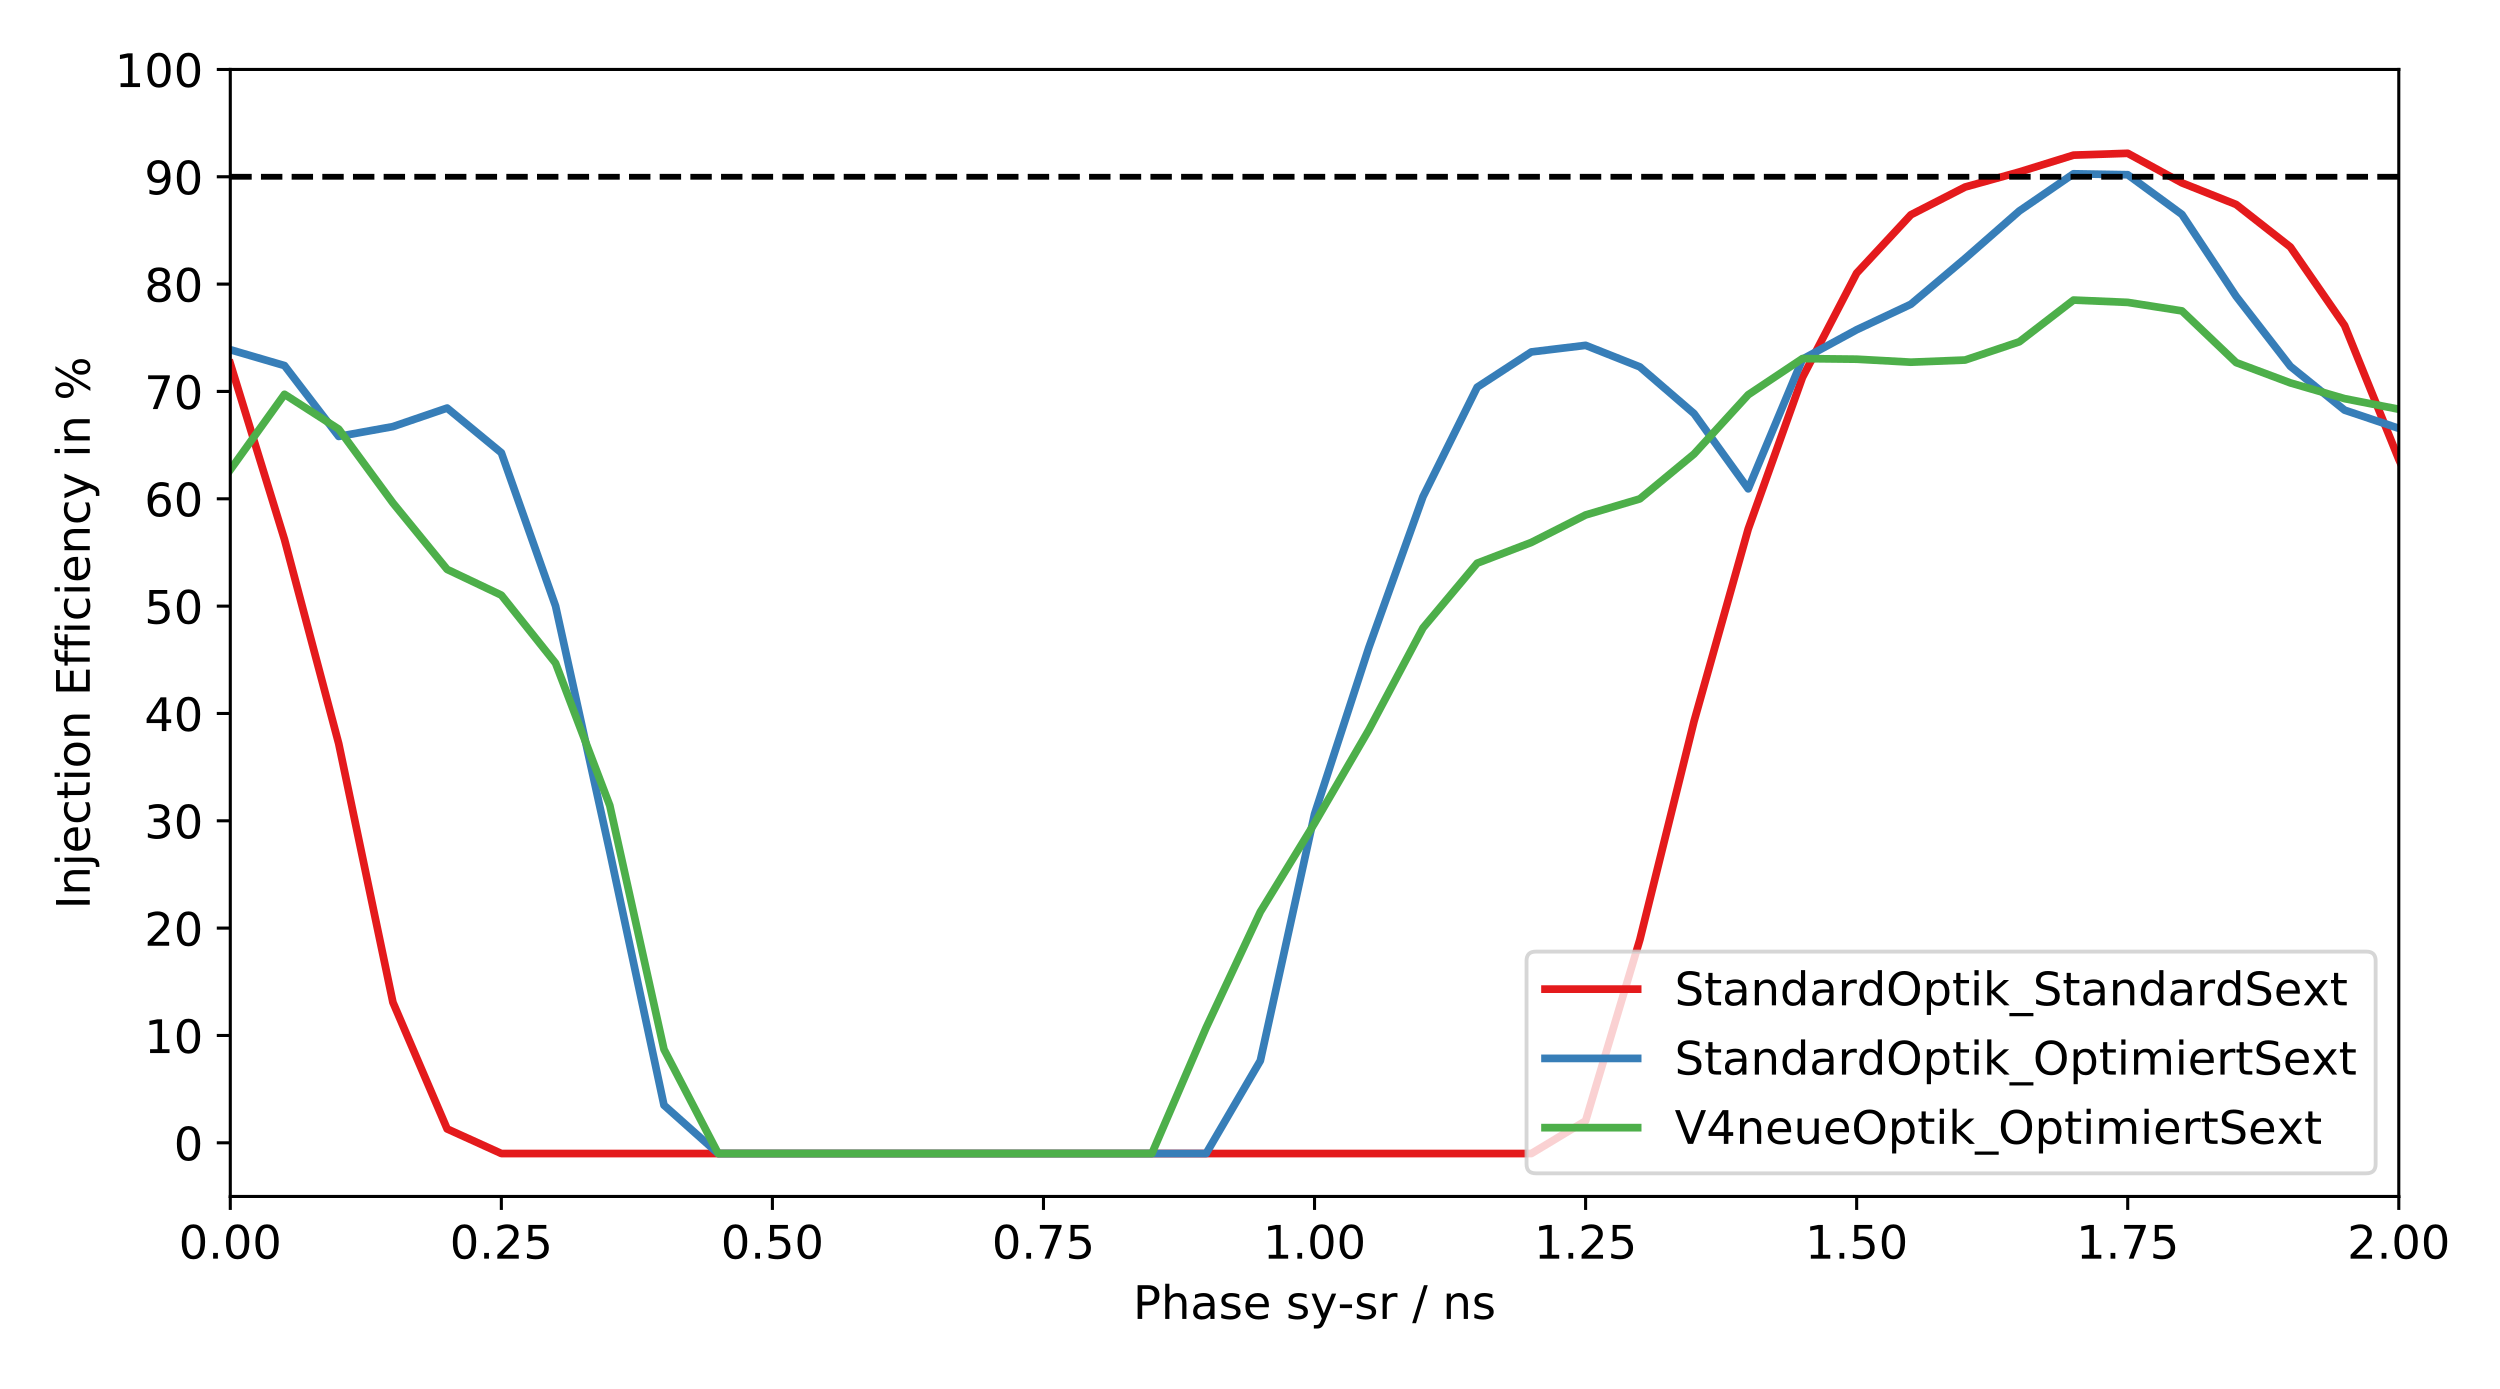 <?xml version="1.0" encoding="UTF-8"?>
<svg xmlns="http://www.w3.org/2000/svg" xmlns:xlink="http://www.w3.org/1999/xlink" width="648pt" height="360pt" viewBox="0 0 648 360" version="1.1">
<defs>
<g>
<symbol overflow="visible" id="glyph0-0">
<path style="stroke:none;" d="M 3.816 -7.969 C 3.203 -7.969 2.746 -7.668 2.438 -7.066 C 2.125 -6.469 1.98 -5.566 1.98 -4.367 C 1.98 -3.168 2.125 -2.27 2.438 -1.668 C 2.746 -1.066 3.203 -0.77 3.816 -0.77 C 4.43 -0.77 4.883 -1.066 5.195 -1.668 C 5.496 -2.27 5.652 -3.168 5.652 -4.367 C 5.652 -5.566 5.496 -6.469 5.195 -7.066 C 4.883 -7.668 4.43 -7.969 3.816 -7.969 M 3.816 -8.902 C 4.789 -8.902 5.531 -8.508 6.059 -7.738 C 6.574 -6.961 6.84 -5.832 6.84 -4.367 C 6.84 -2.891 6.574 -1.766 6.059 -0.996 C 5.531 -0.227 4.789 0.156 3.816 0.156 C 2.832 0.156 2.074 -0.227 1.559 -0.996 C 1.043 -1.766 0.793 -2.891 0.793 -4.367 C 0.793 -5.832 1.043 -6.961 1.559 -7.738 C 2.074 -8.508 2.832 -8.902 3.816 -8.902 "/>
</symbol>
<symbol overflow="visible" id="glyph0-1">
<path style="stroke:none;" d="M 1.285 -1.488 L 2.52 -1.488 L 2.52 0 L 1.285 0 L 1.285 -1.488 "/>
</symbol>
<symbol overflow="visible" id="glyph0-2">
<path style="stroke:none;" d="M 2.305 -0.996 L 6.434 -0.996 L 6.434 0 L 0.875 0 L 0.875 -0.996 C 1.32 -1.453 1.934 -2.074 2.711 -2.867 C 3.48 -3.648 3.973 -4.152 4.176 -4.379 C 4.559 -4.801 4.824 -5.16 4.969 -5.461 C 5.113 -5.746 5.195 -6.047 5.195 -6.336 C 5.195 -6.793 5.027 -7.176 4.703 -7.465 C 4.379 -7.754 3.961 -7.906 3.434 -7.906 C 3.059 -7.906 2.664 -7.836 2.258 -7.715 C 1.848 -7.586 1.402 -7.391 0.938 -7.129 L 0.938 -8.328 C 1.414 -8.52 1.859 -8.664 2.27 -8.762 C 2.676 -8.855 3.059 -8.902 3.406 -8.902 C 4.309 -8.902 5.027 -8.676 5.566 -8.219 C 6.109 -7.766 6.383 -7.164 6.383 -6.406 C 6.383 -6.047 6.312 -5.699 6.18 -5.387 C 6.047 -5.062 5.809 -4.68 5.449 -4.246 C 5.352 -4.129 5.039 -3.805 4.512 -3.266 C 3.984 -2.723 3.254 -1.969 2.305 -0.996 "/>
</symbol>
<symbol overflow="visible" id="glyph0-3">
<path style="stroke:none;" d="M 1.297 -8.746 L 5.941 -8.746 L 5.941 -7.754 L 2.375 -7.754 L 2.375 -5.605 C 2.543 -5.664 2.723 -5.711 2.891 -5.734 C 3.059 -5.762 3.238 -5.785 3.406 -5.785 C 4.379 -5.785 5.148 -5.508 5.723 -4.98 C 6.301 -4.441 6.59 -3.719 6.59 -2.809 C 6.59 -1.859 6.289 -1.129 5.699 -0.613 C 5.113 -0.098 4.285 0.156 3.227 0.156 C 2.855 0.156 2.484 0.121 2.102 0.07 C 1.715 0.012 1.332 -0.07 0.926 -0.203 L 0.926 -1.391 C 1.273 -1.199 1.633 -1.055 2.016 -0.961 C 2.387 -0.863 2.785 -0.828 3.203 -0.828 C 3.875 -0.828 4.414 -0.996 4.812 -1.355 C 5.195 -1.715 5.398 -2.195 5.398 -2.809 C 5.398 -3.406 5.195 -3.887 4.812 -4.246 C 4.414 -4.609 3.875 -4.789 3.203 -4.789 C 2.891 -4.789 2.566 -4.754 2.258 -4.68 C 1.945 -4.609 1.621 -4.5 1.297 -4.355 L 1.297 -8.746 "/>
</symbol>
<symbol overflow="visible" id="glyph0-4">
<path style="stroke:none;" d="M 0.984 -8.746 L 6.613 -8.746 L 6.613 -8.242 L 3.434 0 L 2.195 0 L 5.184 -7.754 L 0.984 -7.754 L 0.984 -8.746 "/>
</symbol>
<symbol overflow="visible" id="glyph0-5">
<path style="stroke:none;" d="M 1.488 -0.996 L 3.422 -0.996 L 3.422 -7.668 L 1.32 -7.246 L 1.32 -8.328 L 3.406 -8.746 L 4.598 -8.746 L 4.598 -0.996 L 6.527 -0.996 L 6.527 0 L 1.488 0 L 1.488 -0.996 "/>
</symbol>
<symbol overflow="visible" id="glyph0-6">
<path style="stroke:none;" d="M 2.363 -7.777 L 2.363 -4.488 L 3.852 -4.488 C 4.402 -4.488 4.824 -4.621 5.125 -4.906 C 5.426 -5.195 5.578 -5.605 5.578 -6.133 C 5.578 -6.66 5.426 -7.055 5.125 -7.344 C 4.824 -7.633 4.402 -7.777 3.852 -7.777 L 2.363 -7.777 M 1.176 -8.746 L 3.852 -8.746 C 4.824 -8.746 5.566 -8.52 6.07 -8.074 C 6.574 -7.633 6.828 -6.984 6.828 -6.133 C 6.828 -5.27 6.574 -4.609 6.07 -4.176 C 5.566 -3.73 4.824 -3.516 3.852 -3.516 L 2.363 -3.516 L 2.363 0 L 1.176 0 L 1.176 -8.746 "/>
</symbol>
<symbol overflow="visible" id="glyph0-7">
<path style="stroke:none;" d="M 6.59 -3.961 L 6.59 0 L 5.508 0 L 5.508 -3.926 C 5.508 -4.547 5.375 -5.004 5.137 -5.316 C 4.895 -5.629 4.535 -5.785 4.055 -5.785 C 3.469 -5.785 3.012 -5.594 2.676 -5.219 C 2.34 -4.848 2.172 -4.344 2.172 -3.707 L 2.172 0 L 1.094 0 L 1.094 -9.121 L 2.172 -9.121 L 2.172 -5.543 C 2.426 -5.93 2.723 -6.227 3.086 -6.422 C 3.434 -6.613 3.84 -6.719 4.297 -6.719 C 5.039 -6.719 5.617 -6.48 6 -6.012 C 6.383 -5.543 6.59 -4.859 6.59 -3.961 "/>
</symbol>
<symbol overflow="visible" id="glyph0-8">
<path style="stroke:none;" d="M 4.117 -3.301 C 3.238 -3.301 2.641 -3.191 2.305 -3 C 1.969 -2.797 1.801 -2.461 1.801 -1.98 C 1.801 -1.598 1.922 -1.285 2.172 -1.066 C 2.426 -0.84 2.773 -0.73 3.203 -0.73 C 3.805 -0.73 4.285 -0.938 4.645 -1.367 C 5.004 -1.789 5.184 -2.352 5.184 -3.059 L 5.184 -3.301 L 4.117 -3.301 M 6.266 -3.742 L 6.266 0 L 5.184 0 L 5.184 -0.996 C 4.934 -0.59 4.621 -0.301 4.262 -0.121 C 3.898 0.059 3.445 0.156 2.914 0.156 C 2.242 0.156 1.703 -0.023 1.309 -0.395 C 0.91 -0.77 0.719 -1.273 0.719 -1.906 C 0.719 -2.641 0.961 -3.191 1.465 -3.574 C 1.957 -3.949 2.688 -4.141 3.672 -4.141 L 5.184 -4.141 L 5.184 -4.246 C 5.184 -4.738 5.016 -5.125 4.691 -5.398 C 4.367 -5.664 3.91 -5.809 3.324 -5.809 C 2.941 -5.809 2.578 -5.762 2.219 -5.664 C 1.859 -5.566 1.523 -5.438 1.199 -5.27 L 1.199 -6.266 C 1.586 -6.406 1.969 -6.527 2.34 -6.602 C 2.711 -6.672 3.07 -6.719 3.434 -6.719 C 4.379 -6.719 5.09 -6.469 5.555 -5.977 C 6.023 -5.484 6.266 -4.738 6.266 -3.742 "/>
</symbol>
<symbol overflow="visible" id="glyph0-9">
<path style="stroke:none;" d="M 5.316 -6.371 L 5.316 -5.352 C 5.004 -5.496 4.691 -5.617 4.367 -5.699 C 4.031 -5.773 3.695 -5.82 3.348 -5.82 C 2.809 -5.82 2.398 -5.734 2.137 -5.566 C 1.871 -5.398 1.738 -5.16 1.738 -4.836 C 1.738 -4.586 1.836 -4.391 2.027 -4.246 C 2.219 -4.105 2.605 -3.961 3.18 -3.84 L 3.551 -3.758 C 4.32 -3.59 4.859 -3.348 5.184 -3.059 C 5.496 -2.762 5.664 -2.34 5.664 -1.812 C 5.664 -1.199 5.426 -0.719 4.945 -0.371 C 4.465 -0.012 3.793 0.156 2.953 0.156 C 2.594 0.156 2.23 0.121 1.848 0.059 C 1.465 0 1.066 -0.098 0.648 -0.238 L 0.648 -1.355 C 1.043 -1.141 1.441 -0.984 1.824 -0.887 C 2.207 -0.781 2.594 -0.73 2.977 -0.73 C 3.48 -0.73 3.875 -0.816 4.152 -0.984 C 4.414 -1.152 4.559 -1.402 4.559 -1.727 C 4.559 -2.016 4.453 -2.242 4.262 -2.398 C 4.066 -2.555 3.637 -2.711 2.965 -2.855 L 2.594 -2.941 C 1.922 -3.086 1.43 -3.301 1.141 -3.59 C 0.84 -3.875 0.695 -4.273 0.695 -4.789 C 0.695 -5.398 0.91 -5.879 1.344 -6.215 C 1.777 -6.551 2.398 -6.719 3.215 -6.719 C 3.613 -6.719 3.984 -6.684 4.344 -6.625 C 4.691 -6.562 5.016 -6.48 5.316 -6.371 "/>
</symbol>
<symbol overflow="visible" id="glyph0-10">
<path style="stroke:none;" d="M 6.742 -3.551 L 6.742 -3.023 L 1.789 -3.023 C 1.836 -2.281 2.051 -1.703 2.461 -1.32 C 2.855 -0.938 3.406 -0.742 4.129 -0.742 C 4.535 -0.742 4.945 -0.793 5.328 -0.887 C 5.711 -0.984 6.109 -1.141 6.492 -1.355 L 6.492 -0.336 C 6.109 -0.168 5.711 -0.035 5.305 0.035 C 4.895 0.109 4.477 0.156 4.066 0.156 C 3.012 0.156 2.184 -0.145 1.57 -0.742 C 0.961 -1.344 0.66 -2.172 0.66 -3.215 C 0.66 -4.285 0.949 -5.137 1.523 -5.773 C 2.102 -6.395 2.891 -6.719 3.875 -6.719 C 4.766 -6.719 5.461 -6.434 5.977 -5.867 C 6.48 -5.293 6.742 -4.523 6.742 -3.551 M 5.664 -3.863 C 5.652 -4.453 5.484 -4.922 5.172 -5.281 C 4.848 -5.629 4.414 -5.809 3.887 -5.809 C 3.289 -5.809 2.809 -5.629 2.449 -5.293 C 2.09 -4.957 1.871 -4.477 1.824 -3.863 L 5.664 -3.863 "/>
</symbol>
<symbol overflow="visible" id="glyph0-11">
<path style="stroke:none;" d=""/>
</symbol>
<symbol overflow="visible" id="glyph0-12">
<path style="stroke:none;" d="M 3.863 0.602 C 3.551 1.367 3.254 1.883 2.965 2.125 C 2.676 2.363 2.293 2.484 1.812 2.484 L 0.949 2.484 L 0.949 1.586 L 1.586 1.586 C 1.871 1.586 2.102 1.512 2.27 1.367 C 2.438 1.223 2.617 0.898 2.82 0.371 L 3.012 -0.109 L 0.359 -6.562 L 1.5 -6.562 L 3.551 -1.43 L 5.605 -6.562 L 6.742 -6.562 L 3.863 0.602 "/>
</symbol>
<symbol overflow="visible" id="glyph0-13">
<path style="stroke:none;" d="M 0.59 -3.77 L 3.742 -3.77 L 3.742 -2.809 L 0.59 -2.809 L 0.59 -3.77 "/>
</symbol>
<symbol overflow="visible" id="glyph0-14">
<path style="stroke:none;" d="M 4.934 -5.555 C 4.812 -5.629 4.68 -5.676 4.535 -5.711 C 4.391 -5.734 4.234 -5.762 4.066 -5.762 C 3.457 -5.762 2.988 -5.555 2.664 -5.16 C 2.328 -4.766 2.172 -4.199 2.172 -3.457 L 2.172 0 L 1.094 0 L 1.094 -6.562 L 2.172 -6.562 L 2.172 -5.543 C 2.387 -5.941 2.688 -6.238 3.047 -6.434 C 3.406 -6.625 3.852 -6.719 4.379 -6.719 C 4.453 -6.719 4.535 -6.707 4.633 -6.707 C 4.715 -6.695 4.812 -6.684 4.934 -6.66 L 4.934 -5.555 "/>
</symbol>
<symbol overflow="visible" id="glyph0-15">
<path style="stroke:none;" d="M 3.047 -8.746 L 4.043 -8.746 L 0.996 1.105 L 0 1.105 L 3.047 -8.746 "/>
</symbol>
<symbol overflow="visible" id="glyph0-16">
<path style="stroke:none;" d="M 6.59 -3.961 L 6.59 0 L 5.508 0 L 5.508 -3.926 C 5.508 -4.547 5.375 -5.004 5.137 -5.316 C 4.895 -5.629 4.535 -5.785 4.055 -5.785 C 3.469 -5.785 3.012 -5.594 2.676 -5.219 C 2.34 -4.848 2.172 -4.344 2.172 -3.707 L 2.172 0 L 1.094 0 L 1.094 -6.562 L 2.172 -6.562 L 2.172 -5.543 C 2.426 -5.93 2.723 -6.227 3.086 -6.422 C 3.434 -6.613 3.84 -6.719 4.297 -6.719 C 5.039 -6.719 5.617 -6.48 6 -6.012 C 6.383 -5.543 6.59 -4.859 6.59 -3.961 "/>
</symbol>
<symbol overflow="visible" id="glyph0-17">
<path style="stroke:none;" d="M 4.871 -4.715 C 5.438 -4.598 5.879 -4.344 6.191 -3.961 C 6.504 -3.574 6.672 -3.098 6.672 -2.543 C 6.672 -1.68 6.371 -1.008 5.785 -0.539 C 5.184 -0.07 4.344 0.156 3.254 0.156 C 2.879 0.156 2.496 0.121 2.113 0.047 C 1.727 -0.012 1.32 -0.121 0.91 -0.266 L 0.91 -1.402 C 1.234 -1.211 1.598 -1.066 1.992 -0.973 C 2.375 -0.875 2.785 -0.828 3.215 -0.828 C 3.961 -0.828 4.523 -0.973 4.906 -1.262 C 5.293 -1.547 5.496 -1.98 5.496 -2.543 C 5.496 -3.047 5.316 -3.457 4.957 -3.742 C 4.598 -4.031 4.094 -4.188 3.445 -4.188 L 2.426 -4.188 L 2.426 -5.16 L 3.492 -5.16 C 4.066 -5.16 4.512 -5.27 4.824 -5.508 C 5.137 -5.734 5.293 -6.07 5.293 -6.516 C 5.293 -6.961 5.125 -7.309 4.812 -7.547 C 4.488 -7.789 4.031 -7.906 3.445 -7.906 C 3.121 -7.906 2.773 -7.871 2.398 -7.801 C 2.027 -7.727 1.621 -7.621 1.176 -7.477 L 1.176 -8.531 C 1.621 -8.652 2.039 -8.746 2.438 -8.809 C 2.82 -8.867 3.191 -8.902 3.551 -8.902 C 4.441 -8.902 5.148 -8.699 5.676 -8.293 C 6.203 -7.883 6.469 -7.332 6.469 -6.637 C 6.469 -6.156 6.324 -5.746 6.047 -5.41 C 5.773 -5.074 5.375 -4.836 4.871 -4.715 "/>
</symbol>
<symbol overflow="visible" id="glyph0-18">
<path style="stroke:none;" d="M 4.535 -7.715 L 1.547 -3.047 L 4.535 -3.047 L 4.535 -7.715 M 4.223 -8.746 L 5.711 -8.746 L 5.711 -3.047 L 6.961 -3.047 L 6.961 -2.062 L 5.711 -2.062 L 5.711 0 L 4.535 0 L 4.535 -2.062 L 0.59 -2.062 L 0.59 -3.203 L 4.223 -8.746 "/>
</symbol>
<symbol overflow="visible" id="glyph0-19">
<path style="stroke:none;" d="M 3.961 -4.848 C 3.434 -4.848 3.012 -4.656 2.699 -4.297 C 2.387 -3.938 2.23 -3.434 2.23 -2.809 C 2.23 -2.172 2.387 -1.668 2.699 -1.309 C 3.012 -0.949 3.434 -0.77 3.961 -0.77 C 4.488 -0.77 4.906 -0.949 5.219 -1.309 C 5.531 -1.668 5.688 -2.172 5.688 -2.809 C 5.688 -3.434 5.531 -3.938 5.219 -4.297 C 4.906 -4.656 4.488 -4.848 3.961 -4.848 M 6.312 -8.555 L 6.312 -7.477 C 6.012 -7.621 5.711 -7.727 5.41 -7.801 C 5.102 -7.871 4.801 -7.906 4.512 -7.906 C 3.719 -7.906 3.121 -7.645 2.711 -7.117 C 2.305 -6.59 2.062 -5.785 2.016 -4.727 C 2.242 -5.062 2.531 -5.328 2.879 -5.508 C 3.227 -5.688 3.613 -5.785 4.031 -5.785 C 4.906 -5.785 5.605 -5.508 6.109 -4.98 C 6.613 -4.453 6.875 -3.719 6.875 -2.809 C 6.875 -1.906 6.602 -1.188 6.07 -0.648 C 5.543 -0.109 4.836 0.156 3.961 0.156 C 2.953 0.156 2.172 -0.227 1.645 -0.996 C 1.105 -1.766 0.84 -2.891 0.84 -4.367 C 0.84 -5.746 1.164 -6.852 1.824 -7.668 C 2.473 -8.484 3.359 -8.902 4.465 -8.902 C 4.754 -8.902 5.051 -8.867 5.363 -8.82 C 5.664 -8.762 5.977 -8.676 6.312 -8.555 "/>
</symbol>
<symbol overflow="visible" id="glyph0-20">
<path style="stroke:none;" d="M 3.816 -4.152 C 3.254 -4.152 2.809 -3.996 2.484 -3.695 C 2.16 -3.395 2.004 -2.988 2.004 -2.461 C 2.004 -1.934 2.16 -1.512 2.484 -1.211 C 2.809 -0.91 3.254 -0.77 3.816 -0.77 C 4.367 -0.77 4.812 -0.91 5.137 -1.223 C 5.461 -1.523 5.629 -1.934 5.629 -2.461 C 5.629 -2.988 5.461 -3.395 5.148 -3.695 C 4.824 -3.996 4.379 -4.152 3.816 -4.152 M 2.629 -4.656 C 2.125 -4.777 1.727 -5.016 1.441 -5.363 C 1.152 -5.711 1.02 -6.133 1.02 -6.637 C 1.02 -7.332 1.262 -7.883 1.766 -8.293 C 2.258 -8.699 2.941 -8.902 3.816 -8.902 C 4.68 -8.902 5.363 -8.699 5.867 -8.293 C 6.359 -7.883 6.613 -7.332 6.613 -6.637 C 6.613 -6.133 6.469 -5.711 6.18 -5.363 C 5.891 -5.016 5.508 -4.777 5.004 -4.656 C 5.566 -4.523 6.012 -4.262 6.336 -3.875 C 6.648 -3.492 6.816 -3.012 6.816 -2.461 C 6.816 -1.609 6.551 -0.961 6.035 -0.516 C 5.508 -0.059 4.777 0.156 3.816 0.156 C 2.844 0.156 2.102 -0.059 1.586 -0.516 C 1.066 -0.961 0.816 -1.609 0.816 -2.461 C 0.816 -3.012 0.973 -3.492 1.297 -3.875 C 1.609 -4.262 2.051 -4.523 2.629 -4.656 M 2.195 -6.527 C 2.195 -6.07 2.328 -5.711 2.617 -5.461 C 2.902 -5.207 3.301 -5.09 3.816 -5.09 C 4.32 -5.09 4.715 -5.207 5.004 -5.461 C 5.293 -5.711 5.438 -6.07 5.438 -6.527 C 5.438 -6.984 5.293 -7.332 5.004 -7.586 C 4.715 -7.836 4.32 -7.969 3.816 -7.969 C 3.301 -7.969 2.902 -7.836 2.617 -7.586 C 2.328 -7.332 2.195 -6.984 2.195 -6.527 "/>
</symbol>
<symbol overflow="visible" id="glyph0-21">
<path style="stroke:none;" d="M 1.32 -0.18 L 1.32 -1.262 C 1.609 -1.117 1.906 -1.008 2.219 -0.938 C 2.52 -0.863 2.82 -0.828 3.121 -0.828 C 3.887 -0.828 4.488 -1.078 4.895 -1.609 C 5.305 -2.137 5.543 -2.93 5.617 -4.008 C 5.375 -3.672 5.09 -3.406 4.754 -3.227 C 4.402 -3.047 4.02 -2.965 3.602 -2.965 C 2.711 -2.965 2.016 -3.227 1.512 -3.758 C 1.008 -4.285 0.758 -5.004 0.758 -5.93 C 0.758 -6.816 1.02 -7.535 1.547 -8.09 C 2.074 -8.629 2.785 -8.902 3.672 -8.902 C 4.68 -8.902 5.461 -8.508 5.988 -7.738 C 6.516 -6.961 6.793 -5.832 6.793 -4.367 C 6.793 -2.977 6.457 -1.883 5.809 -1.066 C 5.148 -0.254 4.273 0.156 3.168 0.156 C 2.867 0.156 2.566 0.121 2.27 0.07 C 1.957 0.023 1.645 -0.059 1.32 -0.18 M 3.672 -3.887 C 4.199 -3.887 4.621 -4.066 4.934 -4.43 C 5.242 -4.789 5.398 -5.293 5.398 -5.93 C 5.398 -6.551 5.242 -7.055 4.934 -7.414 C 4.621 -7.777 4.199 -7.969 3.672 -7.969 C 3.145 -7.969 2.723 -7.777 2.41 -7.414 C 2.102 -7.055 1.945 -6.551 1.945 -5.93 C 1.945 -5.293 2.102 -4.789 2.41 -4.43 C 2.723 -4.066 3.145 -3.887 3.672 -3.887 "/>
</symbol>
<symbol overflow="visible" id="glyph0-22">
<path style="stroke:none;" d="M 6.422 -8.461 L 6.422 -7.309 C 5.965 -7.523 5.543 -7.68 5.148 -7.789 C 4.738 -7.883 4.355 -7.945 3.996 -7.945 C 3.348 -7.945 2.844 -7.812 2.496 -7.57 C 2.148 -7.32 1.98 -6.961 1.98 -6.504 C 1.98 -6.121 2.09 -5.82 2.328 -5.629 C 2.555 -5.426 3 -5.27 3.648 -5.148 L 4.367 -5.004 C 5.242 -4.836 5.891 -4.535 6.312 -4.117 C 6.73 -3.684 6.949 -3.121 6.949 -2.41 C 6.949 -1.559 6.66 -0.926 6.098 -0.492 C 5.52 -0.059 4.691 0.156 3.602 0.156 C 3.18 0.156 2.734 0.109 2.27 0.023 C 1.801 -0.059 1.32 -0.191 0.828 -0.383 L 0.828 -1.609 C 1.309 -1.332 1.777 -1.129 2.23 -0.996 C 2.688 -0.852 3.145 -0.793 3.602 -0.793 C 4.273 -0.793 4.789 -0.926 5.16 -1.188 C 5.52 -1.453 5.711 -1.824 5.711 -2.328 C 5.711 -2.762 5.578 -3.098 5.316 -3.336 C 5.051 -3.574 4.621 -3.758 4.02 -3.875 L 3.301 -4.02 C 2.41 -4.188 1.777 -4.465 1.379 -4.848 C 0.984 -5.219 0.793 -5.734 0.793 -6.406 C 0.793 -7.176 1.055 -7.789 1.609 -8.23 C 2.148 -8.676 2.902 -8.902 3.863 -8.902 C 4.273 -8.902 4.68 -8.867 5.113 -8.797 C 5.531 -8.723 5.965 -8.605 6.422 -8.461 "/>
</symbol>
<symbol overflow="visible" id="glyph0-23">
<path style="stroke:none;" d="M 2.195 -8.426 L 2.195 -6.562 L 4.414 -6.562 L 4.414 -5.723 L 2.195 -5.723 L 2.195 -2.16 C 2.195 -1.621 2.27 -1.273 2.41 -1.129 C 2.555 -0.973 2.855 -0.898 3.312 -0.898 L 4.414 -0.898 L 4.414 0 L 3.312 0 C 2.473 0 1.895 -0.156 1.586 -0.469 C 1.273 -0.781 1.117 -1.344 1.117 -2.16 L 1.117 -5.723 L 0.324 -5.723 L 0.324 -6.562 L 1.117 -6.562 L 1.117 -8.426 L 2.195 -8.426 "/>
</symbol>
<symbol overflow="visible" id="glyph0-24">
<path style="stroke:none;" d="M 5.449 -5.566 L 5.449 -9.121 L 6.527 -9.121 L 6.527 0 L 5.449 0 L 5.449 -0.984 C 5.219 -0.59 4.934 -0.301 4.586 -0.121 C 4.234 0.059 3.828 0.156 3.348 0.156 C 2.555 0.156 1.906 -0.156 1.402 -0.781 C 0.898 -1.402 0.66 -2.242 0.66 -3.277 C 0.66 -4.309 0.898 -5.137 1.402 -5.773 C 1.906 -6.395 2.555 -6.719 3.348 -6.719 C 3.828 -6.719 4.234 -6.625 4.586 -6.434 C 4.934 -6.238 5.219 -5.953 5.449 -5.566 M 1.777 -3.277 C 1.777 -2.484 1.934 -1.859 2.258 -1.402 C 2.578 -0.949 3.035 -0.73 3.613 -0.73 C 4.176 -0.73 4.621 -0.949 4.957 -1.402 C 5.281 -1.859 5.449 -2.484 5.449 -3.277 C 5.449 -4.066 5.281 -4.68 4.957 -5.137 C 4.621 -5.594 4.176 -5.82 3.613 -5.82 C 3.035 -5.82 2.578 -5.594 2.258 -5.137 C 1.934 -4.68 1.777 -4.066 1.777 -3.277 "/>
</symbol>
<symbol overflow="visible" id="glyph0-25">
<path style="stroke:none;" d="M 4.727 -7.945 C 3.863 -7.945 3.18 -7.621 2.676 -6.984 C 2.172 -6.336 1.922 -5.473 1.922 -4.367 C 1.922 -3.266 2.172 -2.387 2.676 -1.754 C 3.18 -1.105 3.863 -0.793 4.727 -0.793 C 5.578 -0.793 6.266 -1.105 6.77 -1.754 C 7.273 -2.387 7.523 -3.266 7.523 -4.367 C 7.523 -5.473 7.273 -6.336 6.77 -6.984 C 6.266 -7.621 5.578 -7.945 4.727 -7.945 M 4.727 -8.902 C 5.953 -8.902 6.926 -8.484 7.668 -7.668 C 8.398 -6.852 8.773 -5.746 8.773 -4.367 C 8.773 -2.977 8.398 -1.883 7.668 -1.066 C 6.926 -0.254 5.953 0.156 4.727 0.156 C 3.492 0.156 2.508 -0.254 1.777 -1.066 C 1.031 -1.883 0.672 -2.977 0.672 -4.367 C 0.672 -5.746 1.031 -6.852 1.777 -7.668 C 2.508 -8.484 3.492 -8.902 4.727 -8.902 "/>
</symbol>
<symbol overflow="visible" id="glyph0-26">
<path style="stroke:none;" d="M 2.172 -0.984 L 2.172 2.484 L 1.094 2.484 L 1.094 -6.562 L 2.172 -6.562 L 2.172 -5.566 C 2.387 -5.953 2.676 -6.238 3.023 -6.434 C 3.371 -6.625 3.793 -6.719 4.273 -6.719 C 5.062 -6.719 5.711 -6.395 6.215 -5.773 C 6.707 -5.137 6.961 -4.309 6.961 -3.277 C 6.961 -2.242 6.707 -1.402 6.215 -0.781 C 5.711 -0.156 5.062 0.156 4.273 0.156 C 3.793 0.156 3.371 0.059 3.023 -0.121 C 2.676 -0.301 2.387 -0.59 2.172 -0.984 M 5.844 -3.277 C 5.844 -4.066 5.676 -4.68 5.352 -5.137 C 5.016 -5.594 4.57 -5.82 4.008 -5.82 C 3.434 -5.82 2.988 -5.594 2.664 -5.137 C 2.328 -4.68 2.172 -4.066 2.172 -3.277 C 2.172 -2.484 2.328 -1.859 2.664 -1.402 C 2.988 -0.949 3.434 -0.73 4.008 -0.73 C 4.57 -0.73 5.016 -0.949 5.352 -1.402 C 5.676 -1.859 5.844 -2.484 5.844 -3.277 "/>
</symbol>
<symbol overflow="visible" id="glyph0-27">
<path style="stroke:none;" d="M 1.129 -6.562 L 2.207 -6.562 L 2.207 0 L 1.129 0 L 1.129 -6.562 M 1.129 -9.121 L 2.207 -9.121 L 2.207 -7.754 L 1.129 -7.754 L 1.129 -9.121 "/>
</symbol>
<symbol overflow="visible" id="glyph0-28">
<path style="stroke:none;" d="M 1.094 -9.121 L 2.172 -9.121 L 2.172 -3.73 L 5.387 -6.562 L 6.77 -6.562 L 3.289 -3.492 L 6.91 0 L 5.508 0 L 2.172 -3.203 L 2.172 0 L 1.094 0 L 1.094 -9.121 "/>
</symbol>
<symbol overflow="visible" id="glyph0-29">
<path style="stroke:none;" d="M 6.121 1.98 L 6.121 2.82 L -0.109 2.82 L -0.109 1.98 L 6.121 1.98 "/>
</symbol>
<symbol overflow="visible" id="glyph0-30">
<path style="stroke:none;" d="M 6.59 -6.562 L 4.211 -3.371 L 6.707 0 L 5.438 0 L 3.527 -2.578 L 1.621 0 L 0.348 0 L 2.891 -3.434 L 0.562 -6.562 L 1.836 -6.562 L 3.574 -4.223 L 5.316 -6.562 L 6.59 -6.562 "/>
</symbol>
<symbol overflow="visible" id="glyph0-31">
<path style="stroke:none;" d="M 6.238 -5.305 C 6.504 -5.785 6.828 -6.133 7.199 -6.371 C 7.57 -6.602 8.016 -6.719 8.531 -6.719 C 9.203 -6.719 9.73 -6.48 10.105 -6 C 10.477 -5.52 10.668 -4.836 10.668 -3.961 L 10.668 0 L 9.59 0 L 9.59 -3.926 C 9.59 -4.547 9.469 -5.016 9.254 -5.328 C 9.023 -5.629 8.688 -5.785 8.23 -5.785 C 7.668 -5.785 7.223 -5.594 6.898 -5.219 C 6.574 -4.848 6.422 -4.344 6.422 -3.707 L 6.422 0 L 5.34 0 L 5.34 -3.926 C 5.34 -4.547 5.219 -5.016 5.004 -5.328 C 4.777 -5.629 4.43 -5.785 3.973 -5.785 C 3.422 -5.785 2.977 -5.594 2.652 -5.219 C 2.328 -4.848 2.172 -4.344 2.172 -3.707 L 2.172 0 L 1.094 0 L 1.094 -6.562 L 2.172 -6.562 L 2.172 -5.543 C 2.41 -5.941 2.711 -6.238 3.059 -6.434 C 3.395 -6.625 3.805 -6.719 4.285 -6.719 C 4.766 -6.719 5.16 -6.602 5.496 -6.359 C 5.832 -6.121 6.07 -5.762 6.238 -5.305 "/>
</symbol>
<symbol overflow="visible" id="glyph0-32">
<path style="stroke:none;" d="M 3.434 0 L 0.098 -8.746 L 1.332 -8.746 L 4.105 -1.379 L 6.875 -8.746 L 8.113 -8.746 L 4.777 0 L 3.434 0 "/>
</symbol>
<symbol overflow="visible" id="glyph0-33">
<path style="stroke:none;" d="M 1.02 -2.594 L 1.02 -6.562 L 2.102 -6.562 L 2.102 -2.629 C 2.102 -2.004 2.219 -1.547 2.461 -1.234 C 2.699 -0.926 3.059 -0.77 3.551 -0.77 C 4.129 -0.77 4.598 -0.949 4.934 -1.32 C 5.27 -1.691 5.438 -2.195 5.438 -2.844 L 5.438 -6.562 L 6.516 -6.562 L 6.516 0 L 5.438 0 L 5.438 -1.008 C 5.172 -0.602 4.859 -0.312 4.523 -0.121 C 4.176 0.059 3.781 0.156 3.324 0.156 C 2.566 0.156 1.992 -0.07 1.609 -0.539 C 1.211 -0.996 1.02 -1.68 1.02 -2.594 M 3.73 -6.719 L 3.73 -6.719 "/>
</symbol>
<symbol overflow="visible" id="glyph1-0">
<path style="stroke:none;" d="M -8.746 -1.176 L -8.746 -2.363 L 0 -2.363 L 0 -1.176 L -8.746 -1.176 "/>
</symbol>
<symbol overflow="visible" id="glyph1-1">
<path style="stroke:none;" d="M -3.961 -6.59 L 0 -6.59 L 0 -5.508 L -3.926 -5.508 C -4.547 -5.508 -5.004 -5.375 -5.316 -5.137 C -5.629 -4.895 -5.785 -4.535 -5.785 -4.055 C -5.785 -3.469 -5.594 -3.012 -5.219 -2.676 C -4.848 -2.34 -4.344 -2.172 -3.707 -2.172 L 0 -2.172 L 0 -1.094 L -6.562 -1.094 L -6.562 -2.172 L -5.543 -2.172 C -5.93 -2.426 -6.227 -2.723 -6.422 -3.086 C -6.613 -3.434 -6.719 -3.84 -6.719 -4.297 C -6.719 -5.039 -6.48 -5.617 -6.012 -6 C -5.543 -6.383 -4.859 -6.59 -3.961 -6.59 "/>
</symbol>
<symbol overflow="visible" id="glyph1-2">
<path style="stroke:none;" d="M -6.562 -1.129 L -6.562 -2.207 L 0.109 -2.207 C 0.938 -2.207 1.535 -2.039 1.922 -1.727 C 2.293 -1.402 2.484 -0.887 2.484 -0.191 L 2.484 0.203 L 1.57 0.203 L 1.57 -0.07 C 1.57 -0.48 1.477 -0.758 1.285 -0.898 C 1.094 -1.043 0.695 -1.129 0.109 -1.129 L -6.562 -1.129 M -9.121 -1.129 L -9.121 -2.207 L -7.754 -2.207 L -7.754 -1.129 L -9.121 -1.129 "/>
</symbol>
<symbol overflow="visible" id="glyph1-3">
<path style="stroke:none;" d="M -3.551 -6.742 L -3.023 -6.742 L -3.023 -1.789 C -2.281 -1.836 -1.703 -2.051 -1.32 -2.461 C -0.938 -2.855 -0.742 -3.406 -0.742 -4.129 C -0.742 -4.535 -0.793 -4.945 -0.887 -5.328 C -0.984 -5.711 -1.141 -6.109 -1.355 -6.492 L -0.336 -6.492 C -0.168 -6.109 -0.035 -5.711 0.035 -5.305 C 0.109 -4.895 0.156 -4.477 0.156 -4.066 C 0.156 -3.012 -0.145 -2.184 -0.742 -1.57 C -1.344 -0.961 -2.172 -0.66 -3.215 -0.66 C -4.285 -0.66 -5.137 -0.949 -5.773 -1.523 C -6.395 -2.102 -6.719 -2.891 -6.719 -3.875 C -6.719 -4.766 -6.434 -5.461 -5.867 -5.977 C -5.293 -6.48 -4.523 -6.742 -3.551 -6.742 M -3.863 -5.664 C -4.453 -5.652 -4.922 -5.484 -5.281 -5.172 C -5.629 -4.848 -5.809 -4.414 -5.809 -3.887 C -5.809 -3.289 -5.629 -2.809 -5.293 -2.449 C -4.957 -2.09 -4.477 -1.871 -3.863 -1.824 L -3.863 -5.664 "/>
</symbol>
<symbol overflow="visible" id="glyph1-4">
<path style="stroke:none;" d="M -6.312 -5.855 L -5.305 -5.855 C -5.473 -5.543 -5.594 -5.242 -5.676 -4.934 C -5.762 -4.621 -5.809 -4.32 -5.809 -4.008 C -5.809 -3.312 -5.578 -2.762 -5.137 -2.375 C -4.691 -1.992 -4.066 -1.801 -3.277 -1.801 C -2.473 -1.801 -1.848 -1.992 -1.402 -2.375 C -0.961 -2.762 -0.742 -3.312 -0.742 -4.008 C -0.742 -4.32 -0.781 -4.621 -0.863 -4.934 C -0.949 -5.242 -1.078 -5.543 -1.246 -5.855 L -0.254 -5.855 C -0.109 -5.543 0 -5.23 0.059 -4.922 C 0.121 -4.598 0.156 -4.246 0.156 -3.887 C 0.156 -2.902 -0.145 -2.113 -0.77 -1.535 C -1.379 -0.949 -2.219 -0.66 -3.277 -0.66 C -4.344 -0.66 -5.184 -0.949 -5.797 -1.535 C -6.406 -2.125 -6.719 -2.93 -6.719 -3.961 C -6.719 -4.297 -6.684 -4.621 -6.613 -4.934 C -6.539 -5.242 -6.445 -5.555 -6.312 -5.855 "/>
</symbol>
<symbol overflow="visible" id="glyph1-5">
<path style="stroke:none;" d="M -8.426 -2.195 L -6.562 -2.195 L -6.562 -4.414 L -5.723 -4.414 L -5.723 -2.195 L -2.16 -2.195 C -1.621 -2.195 -1.273 -2.27 -1.129 -2.41 C -0.973 -2.555 -0.898 -2.855 -0.898 -3.312 L -0.898 -4.414 L 0 -4.414 L 0 -3.312 C 0 -2.473 -0.156 -1.895 -0.469 -1.586 C -0.781 -1.273 -1.344 -1.117 -2.16 -1.117 L -5.723 -1.117 L -5.723 -0.324 L -6.562 -0.324 L -6.562 -1.117 L -8.426 -1.117 L -8.426 -2.195 "/>
</symbol>
<symbol overflow="visible" id="glyph1-6">
<path style="stroke:none;" d="M -6.562 -1.129 L -6.562 -2.207 L 0 -2.207 L 0 -1.129 L -6.562 -1.129 M -9.121 -1.129 L -9.121 -2.207 L -7.754 -2.207 L -7.754 -1.129 L -9.121 -1.129 "/>
</symbol>
<symbol overflow="visible" id="glyph1-7">
<path style="stroke:none;" d="M -5.809 -3.672 C -5.809 -3.098 -5.578 -2.641 -5.125 -2.305 C -4.668 -1.969 -4.055 -1.801 -3.277 -1.801 C -2.484 -1.801 -1.871 -1.957 -1.414 -2.293 C -0.961 -2.629 -0.742 -3.086 -0.742 -3.672 C -0.742 -4.246 -0.961 -4.703 -1.414 -5.039 C -1.871 -5.375 -2.484 -5.543 -3.277 -5.543 C -4.043 -5.543 -4.668 -5.375 -5.125 -5.039 C -5.578 -4.703 -5.809 -4.246 -5.809 -3.672 M -6.719 -3.672 C -6.719 -4.609 -6.406 -5.34 -5.809 -5.879 C -5.195 -6.406 -4.355 -6.684 -3.277 -6.684 C -2.195 -6.684 -1.355 -6.406 -0.758 -5.879 C -0.145 -5.34 0.156 -4.609 0.156 -3.672 C 0.156 -2.723 -0.145 -1.98 -0.758 -1.453 C -1.355 -0.926 -2.195 -0.66 -3.277 -0.66 C -4.355 -0.66 -5.195 -0.926 -5.809 -1.453 C -6.406 -1.98 -6.719 -2.723 -6.719 -3.672 "/>
</symbol>
<symbol overflow="visible" id="glyph1-8">
<path style="stroke:none;" d=""/>
</symbol>
<symbol overflow="visible" id="glyph1-9">
<path style="stroke:none;" d="M -8.746 -1.176 L -8.746 -6.707 L -7.754 -6.707 L -7.754 -2.363 L -5.16 -2.363 L -5.16 -6.527 L -4.164 -6.527 L -4.164 -2.363 L -0.996 -2.363 L -0.996 -6.816 L 0 -6.816 L 0 -1.176 L -8.746 -1.176 "/>
</symbol>
<symbol overflow="visible" id="glyph1-10">
<path style="stroke:none;" d="M -9.121 -4.453 L -8.219 -4.453 L -8.219 -3.422 C -8.219 -3.035 -8.137 -2.762 -7.98 -2.617 C -7.824 -2.461 -7.547 -2.387 -7.141 -2.387 L -6.562 -2.387 L -6.562 -4.164 L -5.723 -4.164 L -5.723 -2.387 L 0 -2.387 L 0 -1.309 L -5.723 -1.309 L -5.723 -0.277 L -6.562 -0.277 L -6.562 -1.309 L -7.02 -1.309 C -7.738 -1.309 -8.281 -1.477 -8.617 -1.812 C -8.953 -2.148 -9.121 -2.688 -9.121 -3.434 L -9.121 -4.453 "/>
</symbol>
<symbol overflow="visible" id="glyph1-11">
<path style="stroke:none;" d="M 0.602 -3.863 C 1.367 -3.551 1.883 -3.254 2.125 -2.965 C 2.363 -2.676 2.484 -2.293 2.484 -1.812 L 2.484 -0.949 L 1.586 -0.949 L 1.586 -1.586 C 1.586 -1.871 1.512 -2.102 1.367 -2.27 C 1.223 -2.438 0.898 -2.617 0.371 -2.82 L -0.109 -3.012 L -6.562 -0.359 L -6.562 -1.5 L -1.43 -3.551 L -6.562 -5.605 L -6.562 -6.742 L 0.602 -3.863 "/>
</symbol>
<symbol overflow="visible" id="glyph1-12">
<path style="stroke:none;" d="M -3.852 -8.723 C -3.852 -8.387 -3.707 -8.113 -3.422 -7.922 C -3.133 -7.727 -2.723 -7.633 -2.207 -7.633 C -1.703 -7.633 -1.297 -7.727 -1.008 -7.922 C -0.719 -8.113 -0.574 -8.387 -0.574 -8.723 C -0.574 -9.059 -0.719 -9.324 -1.008 -9.516 C -1.297 -9.707 -1.703 -9.805 -2.207 -9.805 C -2.711 -9.805 -3.121 -9.707 -3.406 -9.516 C -3.695 -9.324 -3.852 -9.059 -3.852 -8.723 M -4.598 -8.723 C -4.598 -9.336 -4.379 -9.828 -3.949 -10.188 C -3.516 -10.547 -2.93 -10.738 -2.207 -10.738 C -1.477 -10.738 -0.898 -10.547 -0.48 -10.188 C -0.047 -9.828 0.156 -9.336 0.156 -8.723 C 0.156 -8.102 -0.047 -7.598 -0.48 -7.234 C -0.898 -6.875 -1.477 -6.695 -2.207 -6.695 C -2.941 -6.695 -3.516 -6.875 -3.949 -7.234 C -4.379 -7.598 -4.598 -8.102 -4.598 -8.723 M -8.16 -2.676 C -8.16 -2.34 -8.004 -2.074 -7.715 -1.883 C -7.43 -1.691 -7.031 -1.598 -6.527 -1.598 C -6 -1.598 -5.605 -1.691 -5.316 -1.883 C -5.027 -2.074 -4.883 -2.34 -4.883 -2.676 C -4.883 -3.012 -5.027 -3.289 -5.316 -3.48 C -5.605 -3.672 -6 -3.77 -6.527 -3.77 C -7.031 -3.77 -7.43 -3.66 -7.715 -3.469 C -8.004 -3.277 -8.16 -3.012 -8.16 -2.676 M -8.902 -7.969 L -8.902 -8.902 L 0.156 -3.434 L 0.156 -2.496 L -8.902 -7.969 M -8.902 -2.676 C -8.902 -3.289 -8.688 -3.781 -8.258 -4.152 C -7.824 -4.512 -7.246 -4.703 -6.527 -4.703 C -5.785 -4.703 -5.207 -4.512 -4.777 -4.152 C -4.344 -3.793 -4.141 -3.301 -4.141 -2.676 C -4.141 -2.051 -4.344 -1.559 -4.777 -1.199 C -5.207 -0.84 -5.785 -0.66 -6.527 -0.66 C -7.246 -0.66 -7.824 -0.84 -8.258 -1.199 C -8.688 -1.559 -8.902 -2.051 -8.902 -2.676 "/>
</symbol>
</g>
<clipPath id="clip1">
  <path d="M 59.691 38 L 621.766 38 L 621.766 301 L 59.691 301 Z M 59.691 38 "/>
</clipPath>
<clipPath id="clip2">
  <path d="M 59.691 43 L 621.766 43 L 621.766 301 L 59.691 301 Z M 59.691 43 "/>
</clipPath>
<clipPath id="clip3">
  <path d="M 59.691 76 L 621.766 76 L 621.766 301 L 59.691 301 Z M 59.691 76 "/>
</clipPath>
<clipPath id="clip4">
  <path d="M 59.691 45 L 621.766 45 L 621.766 47 L 59.691 47 Z M 59.691 45 "/>
</clipPath>
</defs>
<g id="surface1">
<rect x="0" y="0" width="648" height="360" style="fill:rgb(100%,100%,100%);fill-opacity:1;stroke:none;"/>
<path style=" stroke:none;fill-rule:nonzero;fill:rgb(100%,100%,100%);fill-opacity:1;" d="M 59.691 310.121 L 621.766 310.121 L 621.766 18 L 59.691 18 Z M 59.691 310.121 "/>
<path style="fill:none;stroke-width:0.8;stroke-linecap:butt;stroke-linejoin:round;stroke:rgb(0%,0%,0%);stroke-opacity:1;stroke-miterlimit:10;" d="M 59.691 49.879 L 59.691 46.379 " transform="matrix(1,0,0,-1,0,360)"/>
<g style="fill:rgb(0%,0%,0%);fill-opacity:1;">
  <use xlink:href="#glyph0-0" x="46.323" y="326.245"/>
  <use xlink:href="#glyph0-1" x="53.955" y="326.245"/>
  <use xlink:href="#glyph0-0" x="57.771" y="326.245"/>
  <use xlink:href="#glyph0-0" x="65.403" y="326.245"/>
</g>
<path style="fill:none;stroke-width:0.8;stroke-linecap:butt;stroke-linejoin:round;stroke:rgb(0%,0%,0%);stroke-opacity:1;stroke-miterlimit:10;" d="M 129.949 49.879 L 129.949 46.379 " transform="matrix(1,0,0,-1,0,360)"/>
<g style="fill:rgb(0%,0%,0%);fill-opacity:1;">
  <use xlink:href="#glyph0-0" x="116.582" y="326.245"/>
  <use xlink:href="#glyph0-1" x="124.214" y="326.245"/>
  <use xlink:href="#glyph0-2" x="128.03" y="326.245"/>
  <use xlink:href="#glyph0-3" x="135.662" y="326.245"/>
</g>
<path style="fill:none;stroke-width:0.8;stroke-linecap:butt;stroke-linejoin:round;stroke:rgb(0%,0%,0%);stroke-opacity:1;stroke-miterlimit:10;" d="M 200.207 49.879 L 200.207 46.379 " transform="matrix(1,0,0,-1,0,360)"/>
<g style="fill:rgb(0%,0%,0%);fill-opacity:1;">
  <use xlink:href="#glyph0-0" x="186.842" y="326.245"/>
  <use xlink:href="#glyph0-1" x="194.474" y="326.245"/>
  <use xlink:href="#glyph0-3" x="198.29" y="326.245"/>
  <use xlink:href="#glyph0-0" x="205.922" y="326.245"/>
</g>
<path style="fill:none;stroke-width:0.8;stroke-linecap:butt;stroke-linejoin:round;stroke:rgb(0%,0%,0%);stroke-opacity:1;stroke-miterlimit:10;" d="M 270.469 49.879 L 270.469 46.379 " transform="matrix(1,0,0,-1,0,360)"/>
<g style="fill:rgb(0%,0%,0%);fill-opacity:1;">
  <use xlink:href="#glyph0-0" x="257.101" y="326.245"/>
  <use xlink:href="#glyph0-1" x="264.733" y="326.245"/>
  <use xlink:href="#glyph0-4" x="268.549" y="326.245"/>
  <use xlink:href="#glyph0-3" x="276.181" y="326.245"/>
</g>
<path style="fill:none;stroke-width:0.8;stroke-linecap:butt;stroke-linejoin:round;stroke:rgb(0%,0%,0%);stroke-opacity:1;stroke-miterlimit:10;" d="M 340.727 49.879 L 340.727 46.379 " transform="matrix(1,0,0,-1,0,360)"/>
<g style="fill:rgb(0%,0%,0%);fill-opacity:1;">
  <use xlink:href="#glyph0-5" x="327.36" y="326.245"/>
  <use xlink:href="#glyph0-1" x="334.992" y="326.245"/>
  <use xlink:href="#glyph0-0" x="338.808" y="326.245"/>
  <use xlink:href="#glyph0-0" x="346.44" y="326.245"/>
</g>
<path style="fill:none;stroke-width:0.8;stroke-linecap:butt;stroke-linejoin:round;stroke:rgb(0%,0%,0%);stroke-opacity:1;stroke-miterlimit:10;" d="M 410.988 49.879 L 410.988 46.379 " transform="matrix(1,0,0,-1,0,360)"/>
<g style="fill:rgb(0%,0%,0%);fill-opacity:1;">
  <use xlink:href="#glyph0-5" x="397.62" y="326.245"/>
  <use xlink:href="#glyph0-1" x="405.252" y="326.245"/>
  <use xlink:href="#glyph0-2" x="409.068" y="326.245"/>
  <use xlink:href="#glyph0-3" x="416.7" y="326.245"/>
</g>
<path style="fill:none;stroke-width:0.8;stroke-linecap:butt;stroke-linejoin:round;stroke:rgb(0%,0%,0%);stroke-opacity:1;stroke-miterlimit:10;" d="M 481.246 49.879 L 481.246 46.379 " transform="matrix(1,0,0,-1,0,360)"/>
<g style="fill:rgb(0%,0%,0%);fill-opacity:1;">
  <use xlink:href="#glyph0-5" x="467.879" y="326.245"/>
  <use xlink:href="#glyph0-1" x="475.511" y="326.245"/>
  <use xlink:href="#glyph0-3" x="479.327" y="326.245"/>
  <use xlink:href="#glyph0-0" x="486.959" y="326.245"/>
</g>
<path style="fill:none;stroke-width:0.8;stroke-linecap:butt;stroke-linejoin:round;stroke:rgb(0%,0%,0%);stroke-opacity:1;stroke-miterlimit:10;" d="M 551.504 49.879 L 551.504 46.379 " transform="matrix(1,0,0,-1,0,360)"/>
<g style="fill:rgb(0%,0%,0%);fill-opacity:1;">
  <use xlink:href="#glyph0-5" x="538.138" y="326.245"/>
  <use xlink:href="#glyph0-1" x="545.77" y="326.245"/>
  <use xlink:href="#glyph0-4" x="549.586" y="326.245"/>
  <use xlink:href="#glyph0-3" x="557.218" y="326.245"/>
</g>
<path style="fill:none;stroke-width:0.8;stroke-linecap:butt;stroke-linejoin:round;stroke:rgb(0%,0%,0%);stroke-opacity:1;stroke-miterlimit:10;" d="M 621.766 49.879 L 621.766 46.379 " transform="matrix(1,0,0,-1,0,360)"/>
<g style="fill:rgb(0%,0%,0%);fill-opacity:1;">
  <use xlink:href="#glyph0-2" x="608.398" y="326.245"/>
  <use xlink:href="#glyph0-1" x="616.03" y="326.245"/>
  <use xlink:href="#glyph0-0" x="619.846" y="326.245"/>
  <use xlink:href="#glyph0-0" x="627.478" y="326.245"/>
</g>
<g style="fill:rgb(0%,0%,0%);fill-opacity:1;">
  <use xlink:href="#glyph0-6" x="293.696" y="341.87"/>
  <use xlink:href="#glyph0-7" x="300.932" y="341.87"/>
  <use xlink:href="#glyph0-8" x="308.54" y="341.87"/>
  <use xlink:href="#glyph0-9" x="315.896" y="341.87"/>
  <use xlink:href="#glyph0-10" x="322.148" y="341.87"/>
  <use xlink:href="#glyph0-11" x="329.528" y="341.87"/>
  <use xlink:href="#glyph0-9" x="333.344" y="341.87"/>
  <use xlink:href="#glyph0-12" x="339.596" y="341.87"/>
  <use xlink:href="#glyph0-13" x="346.7" y="341.87"/>
  <use xlink:href="#glyph0-9" x="351.032" y="341.87"/>
  <use xlink:href="#glyph0-14" x="357.284" y="341.87"/>
  <use xlink:href="#glyph0-11" x="362.216" y="341.87"/>
  <use xlink:href="#glyph0-15" x="366.032" y="341.87"/>
  <use xlink:href="#glyph0-11" x="370.076" y="341.87"/>
  <use xlink:href="#glyph0-16" x="373.892" y="341.87"/>
  <use xlink:href="#glyph0-9" x="381.5" y="341.87"/>
</g>
<path style="fill:none;stroke-width:0.8;stroke-linecap:butt;stroke-linejoin:round;stroke:rgb(0%,0%,0%);stroke-opacity:1;stroke-miterlimit:10;" d="M 59.691 63.789 L 56.191 63.789 " transform="matrix(1,0,0,-1,0,360)"/>
<g style="fill:rgb(0%,0%,0%);fill-opacity:1;">
  <use xlink:href="#glyph0-0" x="45.049" y="300.772"/>
</g>
<path style="fill:none;stroke-width:0.8;stroke-linecap:butt;stroke-linejoin:round;stroke:rgb(0%,0%,0%);stroke-opacity:1;stroke-miterlimit:10;" d="M 59.691 91.613 L 56.191 91.613 " transform="matrix(1,0,0,-1,0,360)"/>
<g style="fill:rgb(0%,0%,0%);fill-opacity:1;">
  <use xlink:href="#glyph0-5" x="37.409" y="272.951"/>
  <use xlink:href="#glyph0-0" x="45.041" y="272.951"/>
</g>
<path style="fill:none;stroke-width:0.8;stroke-linecap:butt;stroke-linejoin:round;stroke:rgb(0%,0%,0%);stroke-opacity:1;stroke-miterlimit:10;" d="M 59.691 119.434 L 56.191 119.434 " transform="matrix(1,0,0,-1,0,360)"/>
<g style="fill:rgb(0%,0%,0%);fill-opacity:1;">
  <use xlink:href="#glyph0-2" x="37.409" y="245.13"/>
  <use xlink:href="#glyph0-0" x="45.041" y="245.13"/>
</g>
<path style="fill:none;stroke-width:0.8;stroke-linecap:butt;stroke-linejoin:round;stroke:rgb(0%,0%,0%);stroke-opacity:1;stroke-miterlimit:10;" d="M 59.691 147.254 L 56.191 147.254 " transform="matrix(1,0,0,-1,0,360)"/>
<g style="fill:rgb(0%,0%,0%);fill-opacity:1;">
  <use xlink:href="#glyph0-17" x="37.409" y="217.309"/>
  <use xlink:href="#glyph0-0" x="45.041" y="217.309"/>
</g>
<path style="fill:none;stroke-width:0.8;stroke-linecap:butt;stroke-linejoin:round;stroke:rgb(0%,0%,0%);stroke-opacity:1;stroke-miterlimit:10;" d="M 59.691 175.074 L 56.191 175.074 " transform="matrix(1,0,0,-1,0,360)"/>
<g style="fill:rgb(0%,0%,0%);fill-opacity:1;">
  <use xlink:href="#glyph0-18" x="37.409" y="189.488"/>
  <use xlink:href="#glyph0-0" x="45.041" y="189.488"/>
</g>
<path style="fill:none;stroke-width:0.8;stroke-linecap:butt;stroke-linejoin:round;stroke:rgb(0%,0%,0%);stroke-opacity:1;stroke-miterlimit:10;" d="M 59.691 202.895 L 56.191 202.895 " transform="matrix(1,0,0,-1,0,360)"/>
<g style="fill:rgb(0%,0%,0%);fill-opacity:1;">
  <use xlink:href="#glyph0-3" x="37.409" y="161.667"/>
  <use xlink:href="#glyph0-0" x="45.041" y="161.667"/>
</g>
<path style="fill:none;stroke-width:0.8;stroke-linecap:butt;stroke-linejoin:round;stroke:rgb(0%,0%,0%);stroke-opacity:1;stroke-miterlimit:10;" d="M 59.691 230.715 L 56.191 230.715 " transform="matrix(1,0,0,-1,0,360)"/>
<g style="fill:rgb(0%,0%,0%);fill-opacity:1;">
  <use xlink:href="#glyph0-19" x="37.409" y="133.846"/>
  <use xlink:href="#glyph0-0" x="45.041" y="133.846"/>
</g>
<path style="fill:none;stroke-width:0.8;stroke-linecap:butt;stroke-linejoin:round;stroke:rgb(0%,0%,0%);stroke-opacity:1;stroke-miterlimit:10;" d="M 59.691 258.539 L 56.191 258.539 " transform="matrix(1,0,0,-1,0,360)"/>
<g style="fill:rgb(0%,0%,0%);fill-opacity:1;">
  <use xlink:href="#glyph0-4" x="37.409" y="106.025"/>
  <use xlink:href="#glyph0-0" x="45.041" y="106.025"/>
</g>
<path style="fill:none;stroke-width:0.8;stroke-linecap:butt;stroke-linejoin:round;stroke:rgb(0%,0%,0%);stroke-opacity:1;stroke-miterlimit:10;" d="M 59.691 286.359 L 56.191 286.359 " transform="matrix(1,0,0,-1,0,360)"/>
<g style="fill:rgb(0%,0%,0%);fill-opacity:1;">
  <use xlink:href="#glyph0-20" x="37.409" y="78.204"/>
  <use xlink:href="#glyph0-0" x="45.041" y="78.204"/>
</g>
<path style="fill:none;stroke-width:0.8;stroke-linecap:butt;stroke-linejoin:round;stroke:rgb(0%,0%,0%);stroke-opacity:1;stroke-miterlimit:10;" d="M 59.691 314.18 L 56.191 314.18 " transform="matrix(1,0,0,-1,0,360)"/>
<g style="fill:rgb(0%,0%,0%);fill-opacity:1;">
  <use xlink:href="#glyph0-21" x="37.409" y="50.383"/>
  <use xlink:href="#glyph0-0" x="45.041" y="50.383"/>
</g>
<path style="fill:none;stroke-width:0.8;stroke-linecap:butt;stroke-linejoin:round;stroke:rgb(0%,0%,0%);stroke-opacity:1;stroke-miterlimit:10;" d="M 59.691 342 L 56.191 342 " transform="matrix(1,0,0,-1,0,360)"/>
<g style="fill:rgb(0%,0%,0%);fill-opacity:1;">
  <use xlink:href="#glyph0-5" x="29.768" y="22.562"/>
  <use xlink:href="#glyph0-0" x="37.4" y="22.562"/>
  <use xlink:href="#glyph0-0" x="45.032" y="22.562"/>
</g>
<g style="fill:rgb(0%,0%,0%);fill-opacity:1;">
  <use xlink:href="#glyph1-0" x="23.268" y="235.662"/>
  <use xlink:href="#glyph1-1" x="23.268" y="232.122"/>
  <use xlink:href="#glyph1-2" x="23.268" y="224.514"/>
  <use xlink:href="#glyph1-3" x="23.268" y="221.178"/>
  <use xlink:href="#glyph1-4" x="23.268" y="213.798"/>
  <use xlink:href="#glyph1-5" x="23.268" y="207.198"/>
  <use xlink:href="#glyph1-6" x="23.268" y="202.494"/>
  <use xlink:href="#glyph1-7" x="23.268" y="199.158"/>
  <use xlink:href="#glyph1-1" x="23.268" y="191.814"/>
  <use xlink:href="#glyph1-8" x="23.268" y="184.206"/>
  <use xlink:href="#glyph1-9" x="23.268" y="180.39"/>
  <use xlink:href="#glyph1-10" x="23.268" y="172.806"/>
  <use xlink:href="#glyph1-10" x="23.268" y="168.582"/>
  <use xlink:href="#glyph1-6" x="23.268" y="164.358"/>
  <use xlink:href="#glyph1-4" x="23.268" y="161.022"/>
  <use xlink:href="#glyph1-6" x="23.268" y="154.422"/>
  <use xlink:href="#glyph1-3" x="23.268" y="151.086"/>
  <use xlink:href="#glyph1-1" x="23.268" y="143.706"/>
  <use xlink:href="#glyph1-4" x="23.268" y="136.098"/>
  <use xlink:href="#glyph1-11" x="23.268" y="129.498"/>
  <use xlink:href="#glyph1-8" x="23.268" y="122.394"/>
  <use xlink:href="#glyph1-6" x="23.268" y="118.578"/>
  <use xlink:href="#glyph1-1" x="23.268" y="115.242"/>
  <use xlink:href="#glyph1-8" x="23.268" y="107.634"/>
  <use xlink:href="#glyph1-12" x="23.268" y="103.818"/>
</g>
<g clip-path="url(#clip1)" clip-rule="nonzero">
<path style="fill:none;stroke-width:2;stroke-linecap:square;stroke-linejoin:round;stroke:rgb(89.41%,10.196%,10.98%);stroke-opacity:1;stroke-miterlimit:10;" d="M 59.691 265.77 L 73.742 220.156 L 87.793 167.258 L 101.844 100.195 L 115.898 67.383 L 129.949 61.008 L 396.934 61.008 L 410.988 69.469 L 425.039 116.395 L 439.09 173.023 L 453.141 222.895 L 467.195 262.18 L 481.246 289.207 L 495.297 304.328 L 509.352 311.52 L 523.402 315.43 L 537.453 319.789 L 551.504 320.262 L 565.559 312.598 L 579.609 306.996 L 593.66 295.969 L 607.715 275.637 L 621.766 240.953 L 635.816 209.789 " transform="matrix(1,0,0,-1,0,360)"/>
</g>
<g clip-path="url(#clip2)" clip-rule="nonzero">
<path style="fill:none;stroke-width:2;stroke-linecap:square;stroke-linejoin:round;stroke:rgb(21.568%,49.411%,72.156%);stroke-opacity:1;stroke-miterlimit:10;" d="M 59.691 269.352 L 73.742 265.242 L 87.793 246.883 L 101.844 249.426 L 115.898 254.23 L 129.949 242.641 L 144 202.918 L 158.055 139.254 L 172.105 73.531 L 186.156 61.008 L 312.625 61.008 L 326.676 85.066 L 340.727 148.977 L 354.781 192.094 L 368.832 231.262 L 382.883 259.633 L 396.934 268.785 L 410.988 270.484 L 425.039 264.91 L 439.09 252.801 L 453.141 233.297 L 467.195 266.891 L 481.246 274.531 L 495.297 281.137 L 509.352 293.004 L 523.402 305.312 L 537.453 314.953 L 551.504 314.707 L 565.559 304.414 L 579.609 283.191 L 593.66 265.059 L 607.715 253.695 L 621.766 248.973 L 635.816 246.102 " transform="matrix(1,0,0,-1,0,360)"/>
</g>
<g clip-path="url(#clip3)" clip-rule="nonzero">
<path style="fill:none;stroke-width:2;stroke-linecap:square;stroke-linejoin:round;stroke:rgb(30.196%,68.626%,29.019%);stroke-opacity:1;stroke-miterlimit:10;" d="M 59.691 238.23 L 73.742 257.793 L 87.793 248.773 L 101.844 229.629 L 115.898 212.41 L 129.949 205.734 L 144 188.109 L 158.055 151.215 L 172.105 87.996 L 186.156 61.008 L 298.57 61.008 L 312.625 93.617 L 326.676 123.648 L 340.727 146.613 L 354.781 170.781 L 368.832 197.234 L 382.883 214.02 L 396.934 219.406 L 410.988 226.52 L 425.039 230.691 L 439.09 242.316 L 453.141 257.684 L 467.195 267.055 L 481.246 266.898 L 495.297 266.121 L 509.352 266.68 L 523.402 271.406 L 537.453 282.219 L 551.504 281.621 L 565.559 279.414 L 579.609 266.02 L 593.66 260.754 L 607.715 256.672 L 621.766 253.922 L 635.816 250.953 " transform="matrix(1,0,0,-1,0,360)"/>
</g>
<g clip-path="url(#clip4)" clip-rule="nonzero">
<path style="fill:none;stroke-width:1.5;stroke-linecap:butt;stroke-linejoin:round;stroke:rgb(0%,0%,0%);stroke-opacity:1;stroke-dasharray:5.55,2.4;stroke-miterlimit:10;" d="M 59.691 314.18 L 621.766 314.18 " transform="matrix(1,0,0,-1,0,360)"/>
</g>
<path style="fill:none;stroke-width:0.8;stroke-linecap:square;stroke-linejoin:miter;stroke:rgb(0%,0%,0%);stroke-opacity:1;stroke-miterlimit:10;" d="M 59.691 49.879 L 59.691 342 " transform="matrix(1,0,0,-1,0,360)"/>
<path style="fill:none;stroke-width:0.8;stroke-linecap:square;stroke-linejoin:miter;stroke:rgb(0%,0%,0%);stroke-opacity:1;stroke-miterlimit:10;" d="M 621.766 49.879 L 621.766 342 " transform="matrix(1,0,0,-1,0,360)"/>
<path style="fill:none;stroke-width:0.8;stroke-linecap:square;stroke-linejoin:miter;stroke:rgb(0%,0%,0%);stroke-opacity:1;stroke-miterlimit:10;" d="M 59.691 49.879 L 621.766 49.879 " transform="matrix(1,0,0,-1,0,360)"/>
<path style="fill:none;stroke-width:0.8;stroke-linecap:square;stroke-linejoin:miter;stroke:rgb(0%,0%,0%);stroke-opacity:1;stroke-miterlimit:10;" d="M 59.691 342 L 621.766 342 " transform="matrix(1,0,0,-1,0,360)"/>
<path style="fill-rule:nonzero;fill:rgb(100%,100%,100%);fill-opacity:0.8;stroke-width:1;stroke-linecap:butt;stroke-linejoin:miter;stroke:rgb(79.999%,79.999%,79.999%);stroke-opacity:0.8;stroke-miterlimit:10;" d="M 398.074 55.879 L 613.363 55.879 C 614.965 55.879 615.766 56.68 615.766 58.281 L 615.766 110.938 C 615.766 112.539 614.965 113.34 613.363 113.34 L 398.074 113.34 C 396.473 113.34 395.676 112.539 395.676 110.938 L 395.676 58.281 C 395.676 56.68 396.473 55.879 398.074 55.879 Z M 398.074 55.879 " transform="matrix(1,0,0,-1,0,360)"/>
<path style="fill:none;stroke-width:2;stroke-linecap:square;stroke-linejoin:round;stroke:rgb(89.41%,10.196%,10.98%);stroke-opacity:1;stroke-miterlimit:10;" d="M 400.473 103.613 L 424.473 103.613 " transform="matrix(1,0,0,-1,0,360)"/>
<g style="fill:rgb(0%,0%,0%);fill-opacity:1;">
  <use xlink:href="#glyph0-22" x="434.074" y="260.586"/>
  <use xlink:href="#glyph0-23" x="441.694" y="260.586"/>
  <use xlink:href="#glyph0-8" x="446.398" y="260.586"/>
  <use xlink:href="#glyph0-16" x="453.754" y="260.586"/>
  <use xlink:href="#glyph0-24" x="461.362" y="260.586"/>
  <use xlink:href="#glyph0-8" x="468.982" y="260.586"/>
  <use xlink:href="#glyph0-14" x="476.338" y="260.586"/>
  <use xlink:href="#glyph0-24" x="481.27" y="260.586"/>
  <use xlink:href="#glyph0-25" x="488.89" y="260.586"/>
  <use xlink:href="#glyph0-26" x="498.334" y="260.586"/>
  <use xlink:href="#glyph0-23" x="505.954" y="260.586"/>
  <use xlink:href="#glyph0-27" x="510.658" y="260.586"/>
  <use xlink:href="#glyph0-28" x="513.994" y="260.586"/>
  <use xlink:href="#glyph0-29" x="520.942" y="260.586"/>
  <use xlink:href="#glyph0-22" x="526.942" y="260.586"/>
  <use xlink:href="#glyph0-23" x="534.562" y="260.586"/>
  <use xlink:href="#glyph0-8" x="539.266" y="260.586"/>
  <use xlink:href="#glyph0-16" x="546.622" y="260.586"/>
  <use xlink:href="#glyph0-24" x="554.23" y="260.586"/>
  <use xlink:href="#glyph0-8" x="561.85" y="260.586"/>
  <use xlink:href="#glyph0-14" x="569.206" y="260.586"/>
  <use xlink:href="#glyph0-24" x="574.138" y="260.586"/>
  <use xlink:href="#glyph0-22" x="581.758" y="260.586"/>
  <use xlink:href="#glyph0-10" x="589.378" y="260.586"/>
  <use xlink:href="#glyph0-30" x="596.758" y="260.586"/>
  <use xlink:href="#glyph0-23" x="603.862" y="260.586"/>
</g>
<path style="fill:none;stroke-width:2;stroke-linecap:square;stroke-linejoin:round;stroke:rgb(21.568%,49.411%,72.156%);stroke-opacity:1;stroke-miterlimit:10;" d="M 400.473 85.66 L 424.473 85.66 " transform="matrix(1,0,0,-1,0,360)"/>
<g style="fill:rgb(0%,0%,0%);fill-opacity:1;">
  <use xlink:href="#glyph0-22" x="434.074" y="278.539"/>
  <use xlink:href="#glyph0-23" x="441.694" y="278.539"/>
  <use xlink:href="#glyph0-8" x="446.398" y="278.539"/>
  <use xlink:href="#glyph0-16" x="453.754" y="278.539"/>
  <use xlink:href="#glyph0-24" x="461.362" y="278.539"/>
  <use xlink:href="#glyph0-8" x="468.982" y="278.539"/>
  <use xlink:href="#glyph0-14" x="476.338" y="278.539"/>
  <use xlink:href="#glyph0-24" x="481.27" y="278.539"/>
  <use xlink:href="#glyph0-25" x="488.89" y="278.539"/>
  <use xlink:href="#glyph0-26" x="498.334" y="278.539"/>
  <use xlink:href="#glyph0-23" x="505.954" y="278.539"/>
  <use xlink:href="#glyph0-27" x="510.658" y="278.539"/>
  <use xlink:href="#glyph0-28" x="513.994" y="278.539"/>
  <use xlink:href="#glyph0-29" x="520.942" y="278.539"/>
  <use xlink:href="#glyph0-25" x="526.942" y="278.539"/>
  <use xlink:href="#glyph0-26" x="536.386" y="278.539"/>
  <use xlink:href="#glyph0-23" x="544.006" y="278.539"/>
  <use xlink:href="#glyph0-27" x="548.71" y="278.539"/>
  <use xlink:href="#glyph0-31" x="552.046" y="278.539"/>
  <use xlink:href="#glyph0-27" x="563.734" y="278.539"/>
  <use xlink:href="#glyph0-10" x="567.07" y="278.539"/>
  <use xlink:href="#glyph0-14" x="574.45" y="278.539"/>
  <use xlink:href="#glyph0-23" x="579.382" y="278.539"/>
  <use xlink:href="#glyph0-22" x="584.086" y="278.539"/>
  <use xlink:href="#glyph0-10" x="591.706" y="278.539"/>
  <use xlink:href="#glyph0-30" x="599.086" y="278.539"/>
  <use xlink:href="#glyph0-23" x="606.19" y="278.539"/>
</g>
<path style="fill:none;stroke-width:2;stroke-linecap:square;stroke-linejoin:round;stroke:rgb(30.196%,68.626%,29.019%);stroke-opacity:1;stroke-miterlimit:10;" d="M 400.473 67.707 L 424.473 67.707 " transform="matrix(1,0,0,-1,0,360)"/>
<g style="fill:rgb(0%,0%,0%);fill-opacity:1;">
  <use xlink:href="#glyph0-32" x="434.074" y="296.492"/>
  <use xlink:href="#glyph0-18" x="442.282" y="296.492"/>
  <use xlink:href="#glyph0-16" x="449.914" y="296.492"/>
  <use xlink:href="#glyph0-10" x="457.522" y="296.492"/>
  <use xlink:href="#glyph0-33" x="464.902" y="296.492"/>
  <use xlink:href="#glyph0-10" x="472.51" y="296.492"/>
  <use xlink:href="#glyph0-25" x="479.89" y="296.492"/>
  <use xlink:href="#glyph0-26" x="489.334" y="296.492"/>
  <use xlink:href="#glyph0-23" x="496.954" y="296.492"/>
  <use xlink:href="#glyph0-27" x="501.658" y="296.492"/>
  <use xlink:href="#glyph0-28" x="504.994" y="296.492"/>
  <use xlink:href="#glyph0-29" x="511.942" y="296.492"/>
  <use xlink:href="#glyph0-25" x="517.942" y="296.492"/>
  <use xlink:href="#glyph0-26" x="527.386" y="296.492"/>
  <use xlink:href="#glyph0-23" x="535.006" y="296.492"/>
  <use xlink:href="#glyph0-27" x="539.71" y="296.492"/>
  <use xlink:href="#glyph0-31" x="543.046" y="296.492"/>
  <use xlink:href="#glyph0-27" x="554.734" y="296.492"/>
  <use xlink:href="#glyph0-10" x="558.07" y="296.492"/>
  <use xlink:href="#glyph0-14" x="565.45" y="296.492"/>
  <use xlink:href="#glyph0-23" x="570.382" y="296.492"/>
  <use xlink:href="#glyph0-22" x="575.086" y="296.492"/>
  <use xlink:href="#glyph0-10" x="582.706" y="296.492"/>
  <use xlink:href="#glyph0-30" x="590.086" y="296.492"/>
  <use xlink:href="#glyph0-23" x="597.19" y="296.492"/>
</g>
</g>
</svg>
